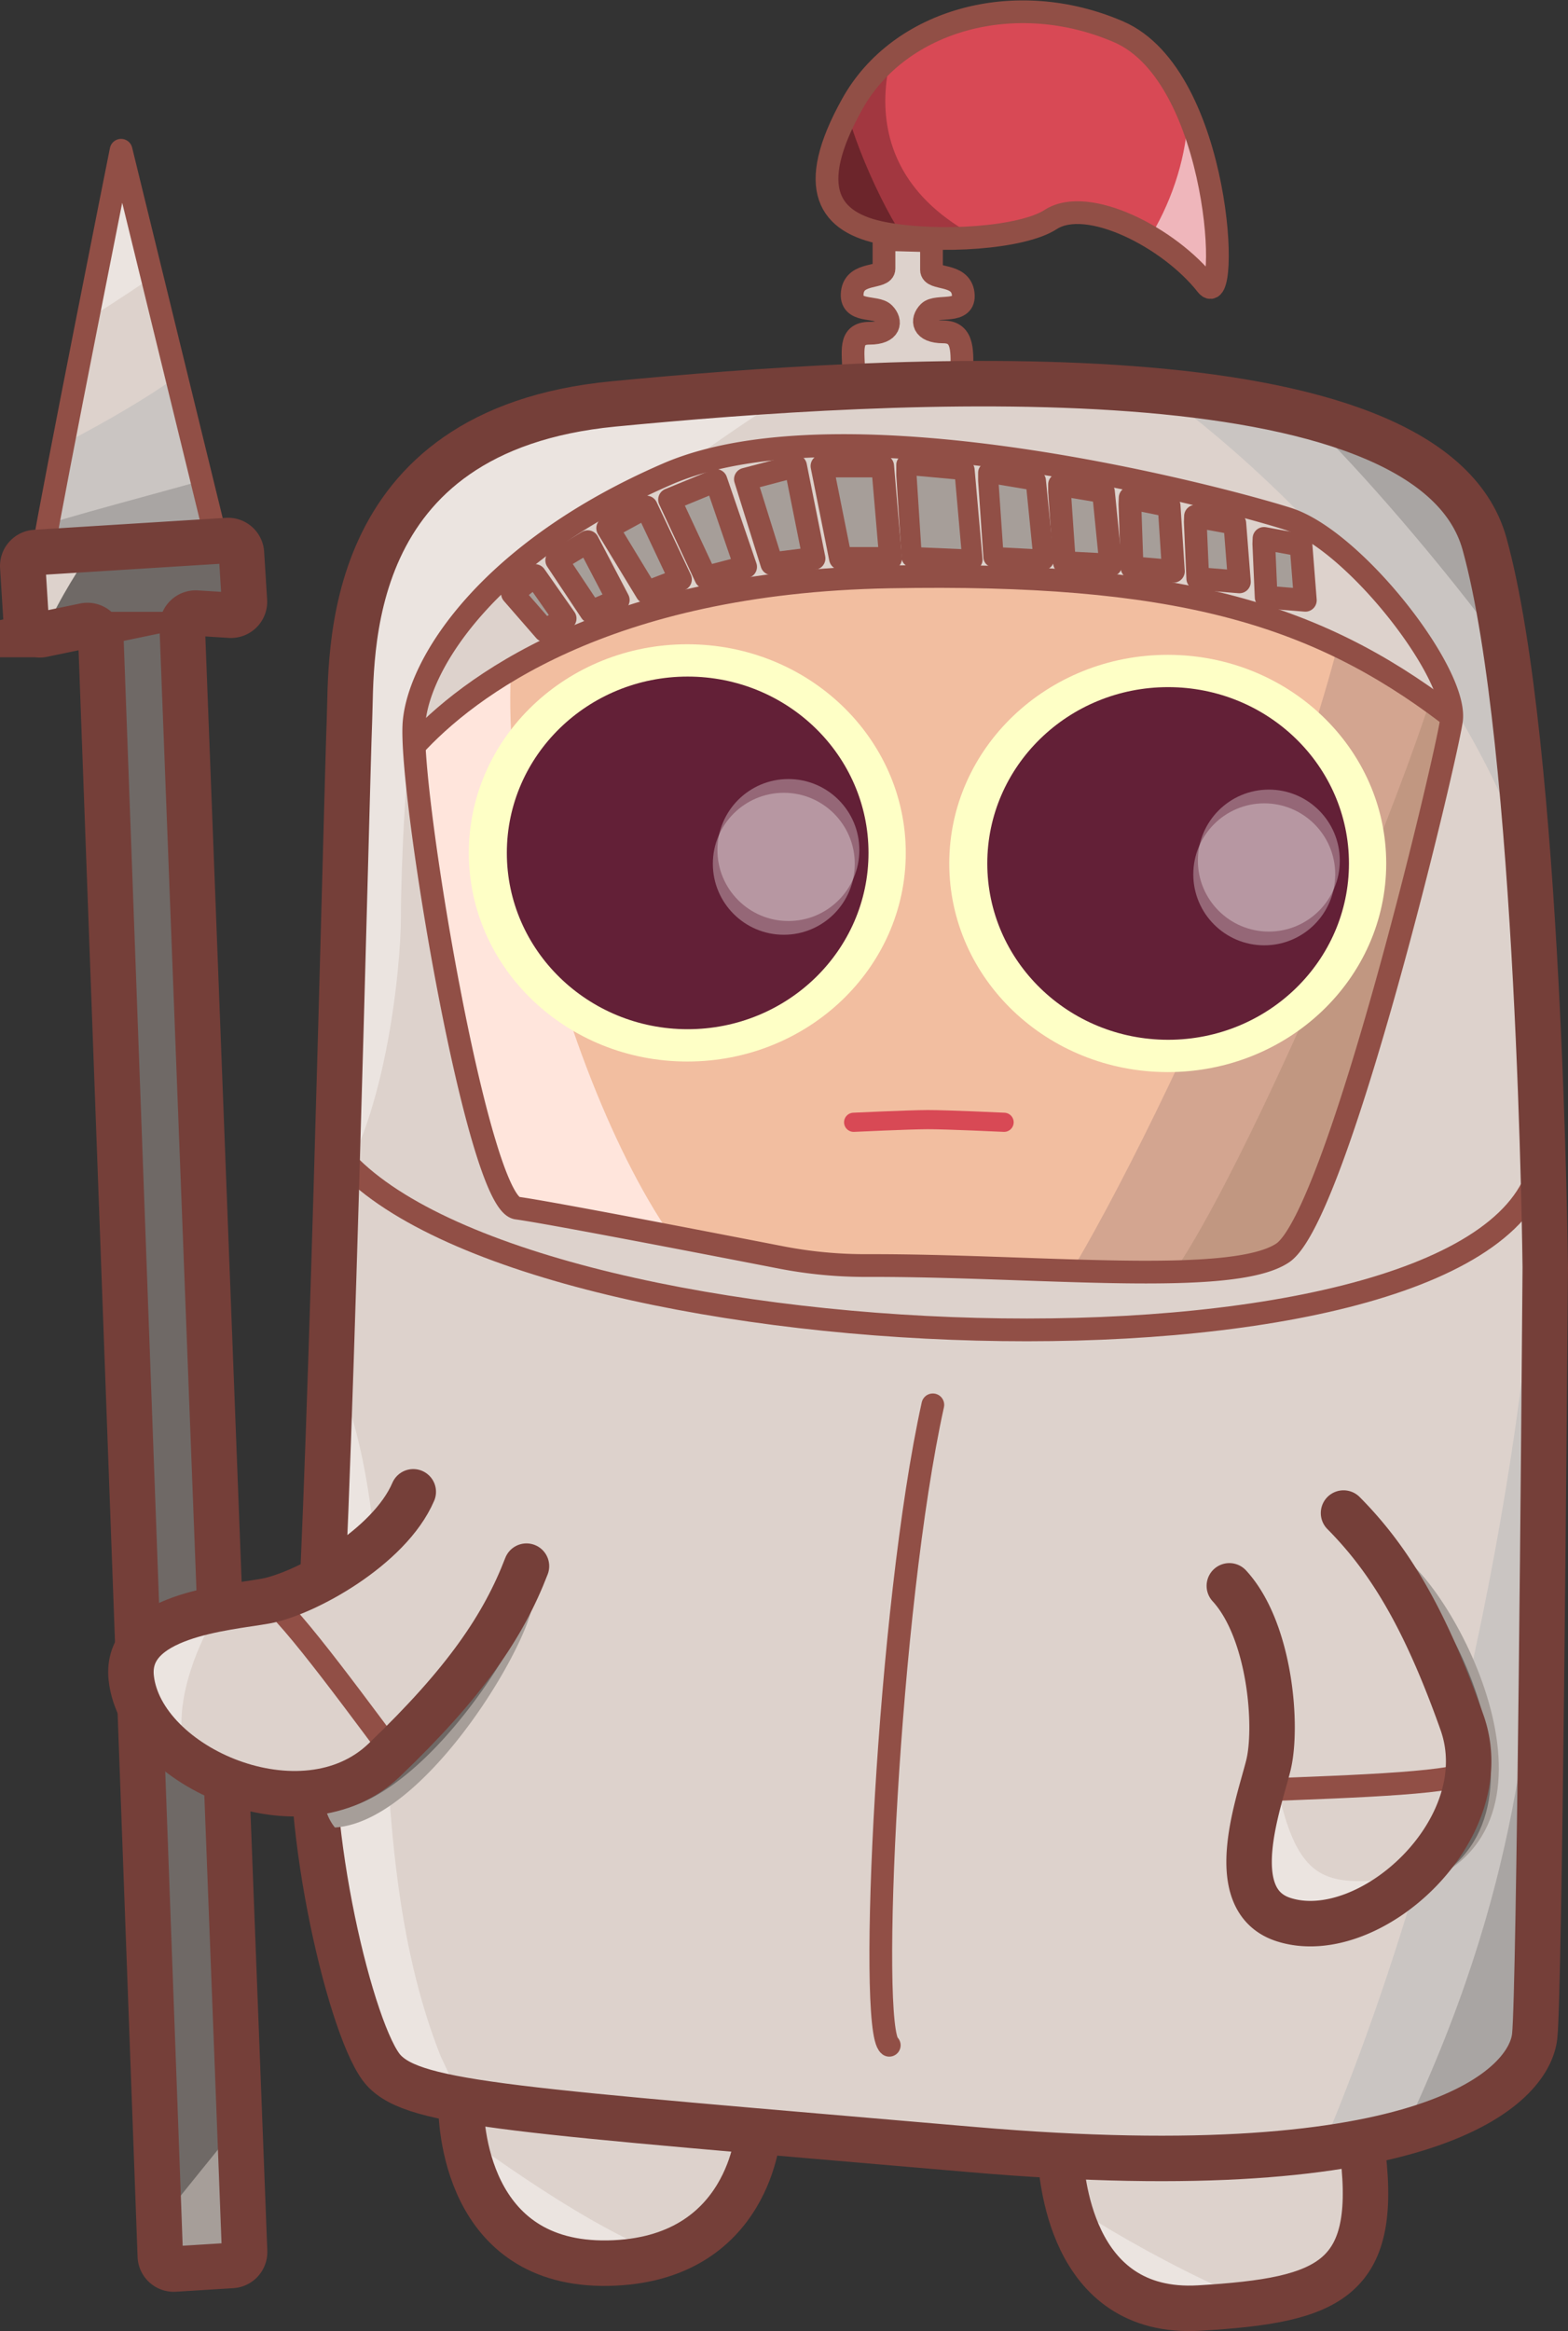 <svg xmlns="http://www.w3.org/2000/svg" xmlns:xlink="http://www.w3.org/1999/xlink" width="413.843" height="615.001" viewBox="0 0 413.843 615.001">
  <rect x="0" y="0" width="413.843" height="615.001" fill="#333333" stroke="none"/>
  <defs>
    <clipPath id="clip-path">
      <path id="Path_2604" data-name="Path 2604" d="M602.106,1786.431a18.993,18.993,0,0,0-1.487-6q.085-5.23.111-10.459c.206-.885.385-1.782.53-2.7,2.505-15.875,3.08-32.493,2.735-48.544-.167-7.744-1.061-15.387-1.6-23.1-.52-7.417.621-14.7.772-22.1a114.291,114.291,0,0,0-3.294-27.988,20.422,20.422,0,0,0,1.548-6.151c2.349-24.126-2.61-48.292-6.083-72.074q-.125-.97-.247-1.94-.246-1.986-.466-3.975c-.315-2.869-.587-5.743-.795-8.623-.42-5.807-.385-11.642-.906-17.441-1.195-13.323-5.691-24.941-11.892-36.709-3.19-6.054-11.163-9.008-17.726-7.253a12.271,12.271,0,0,0-3.627-1.2,16.225,16.225,0,0,0-3.758-1.671,103.808,103.808,0,0,0-17.022-3.543c-6.69-4.589-14.328-6.9-22.621-7.852-7.9-.908-15.694.2-23.58.705-2.239.144-4.487.244-6.732.2-.891-.016-1.8-.106-2.687-.105-.206,0-.38,0-.539,0-4.544-.93-9.067-2.074-13.643-2.838-9.264-1.545-18.531-1.715-27.894-1.825-17.64-.208-35.339-.242-52.873,1.956a317.482,317.482,0,0,0-53.124,11.6c-9.457,2.891-19.153,7.219-25.776,14.841a60.7,60.7,0,0,0-10.854,18.847,15.815,15.815,0,0,0-2.055,6.145q-.267.894-.517,1.793a14.841,14.841,0,0,0-.463,5.326,19.006,19.006,0,0,0-3.739,6.657c-1.253,3.783-1.169,7.962-1.325,11.918q-.438,11.1-.618,22.21-.35,21.52.266,43.043c.4,13.975,1.382,28.25-.784,42.138-.155,1-.348,2.234-.392,2.529-.27,1.779-.55,3.557-.824,5.336-.693,4.492-1.347,8.99-1.914,13.5a107.97,107.97,0,0,0-.86,21.372,18.656,18.656,0,0,0,1.072,4.976,39.864,39.864,0,0,0,.212,4.226c.107,1.006.247,1.978.434,2.918q-.56,4.017-1.059,8.04a10.8,10.8,0,0,0-.33,1.5c-.2,1.418-.352,2.809-.453,4.182l-.107-.015q-.2,1.889-.392,3.776a11.21,11.21,0,0,0-.024,2.026,439.785,439.785,0,0,0-2.205,58.92q.208,6.456.616,12.9a17.383,17.383,0,0,0-3.753,9.949,51.123,51.123,0,0,0,1.113,14.015c-.1,1.828-.24,3.655-.4,5.478-.532,6.154-1.172,12.3-.443,18.464.856,7.251,3.01,13.468,5.581,20.241,2.005,5.283,2.475,11.458,4.8,16.655-1.842,4.316-1.5,9.34.634,14.29,2.07,4.807,3.746,9.685,7.391,13.591,4.514,4.837,11.275,6.8,17.7,6.878.711.009,1.42-.023,2.128-.063a20.842,20.842,0,0,0,7.433,22.633,23.342,23.342,0,0,0,5.791,10.641c6.553,6.753,16.364,8.322,25.373,8.236,17.238-.164,34.427-9.239,39.247-26.762a15.064,15.064,0,0,0,.21-6.866c.735.075,1.471.146,2.205.229a11.157,11.157,0,0,0,4.336-.385,12.4,12.4,0,0,0,1.23.645,14.8,14.8,0,0,0,9.379,3.153c5-.158,9.992-.106,14.982.218,2.269.148,4.525.38,6.787.6l.64.06c1.1.172,2.195.329,3.289.513a139.954,139.954,0,0,0,17.4,2.3c4.789.2,9.593.221,14.385.294,1.4.022,2.792.031,4.188.045.085,1.086.2,2.161.367,3.218a17.246,17.246,0,0,0,2.223,8.561q.908,2.523,2.065,5c4.655,9.949,14.075,18.26,25.092,20.072a135.315,135.315,0,0,0,18.112,1.316c6.487.184,13.164-.695,18.81-4.124a24.369,24.369,0,0,0,11.8-19.854,21.841,21.841,0,0,0-.055-3.488c-.015-.125-.031-.233-.046-.332q.119-.5.264-.988c.757-1.031.821-1.2.646-1.058a17.273,17.273,0,0,0,3.9-14.8,47.264,47.264,0,0,0,4.883-1.735l.912-.242c1.642.028,3.289.048,4.931.066a38.76,38.76,0,0,0,10.783-1.242c9.7-2.74,14.852-10.019,17.89-19.135a67.012,67.012,0,0,0,3.855-18.539c.006-.1.008-.207.013-.311.007-.241.011-.482.014-.724.013-.8.008-1.6-.037-2.393a17.494,17.494,0,0,0-.544-3.408c2.167-7.181,1.708-14.658.4-22.235a8.429,8.429,0,0,0-.419-1.511,13.3,13.3,0,0,0,.51-4.26,17.189,17.189,0,0,0-1.975-7.284A270.391,270.391,0,0,0,602.106,1786.431Z" transform="translate(-279.265 -1473.162)" fill="#ddd2cc"/>
    </clipPath>
    <clipPath id="clip-path-2">
      <path id="Path_2610" data-name="Path 2610" d="M592.273,1590.3a9.383,9.383,0,0,0-.253-2.129c-.027-.157-.047-.313-.081-.471.049.227.087.4.119.555-.064-.325-.135-.706-.158-.917a16.908,16.908,0,0,0-.759-3.937,12.7,12.7,0,0,0-6.968-7.542,73.871,73.871,0,0,1-11.3-6.358,7.727,7.727,0,0,0-2.949-1.194c-1.576-1.141-3.17-2.207-4.685-3.221-6.245-4.182-13.336-7.471-20.815-8.559-3.851-.561-6.96-.867-10.737-2.281a17.588,17.588,0,0,0-8.743-1.131l-17.537-3.393c-7.049-1.364-14.268-3.172-21.48-3.245-5.944-.06-11.626,1.462-17.388,2.587a13.219,13.219,0,0,0-1.711-2c-3.585-3.458-8.439-3.882-13.109-3.243-5,.684-9.494,2.022-13.229,4.8-8.414-.042-16.834-.144-25.247-.058-9.194.093-18.429.995-27.062,4.325A126.99,126.99,0,0,0,374,1559.394a8.2,8.2,0,0,0-5.464-.054,168.262,168.262,0,0,0-39.81,20.278,12,12,0,0,0-4.8,7.276,9.2,9.2,0,0,0-2.039,1.519,9.867,9.867,0,0,0-.5,13.205q.123.488.215.984c-.141-.68.231,1.993.236,2.034.155,1.261.338,2.516.535,3.768-.018,7.783.654,15.345,3.218,22.7a11.725,11.725,0,0,0,.728,8.052l.709,1.6a85.49,85.49,0,0,0,2.624,12.917c.949,5.257,1.911,10.511,2.934,15.752.541,2.775,1.187,5.539,2,8.244a70.14,70.14,0,0,0,1.674,11.926,50.085,50.085,0,0,1,2.83,4.819,58.27,58.27,0,0,1,1.561,6.667c1.5,6.116,5.255,12.135,12.248,12.353a25.08,25.08,0,0,0,3.942-.477c-.391.063.827.029,1.512.01.217.1,1.156.326.968.2.861.39,1.7.95,2.554,1.34,2.93,1.343,5.6,1.14,8.62,1.407,2.052.182,4.087,1.219,6.055,1.846,4.716,1.5,9.908,1.878,14.785,2.649,4.642.734,9.281,1.5,13.932,2.179,2.763.4,5.533.789,8.309,1.1.9.1,1.8.183,2.695.27.994.775,1.991,1.547,3.084,2.244,5.627,3.586,12.11,1.488,18.186.477,3.73,1.986,7.82,1.128,12.119.515a73.056,73.056,0,0,1,10.454-.645c5.139.013,10.055.57,14.881-.038a101.2,101.2,0,0,0,10.813,1.432c7.183.77,14.077.058,21.233-.432,3.564-.244,6.946.927,10.6.619a23.625,23.625,0,0,0,5.083-1.044c.2.07.4.139.617.2a10.035,10.035,0,0,0,5.963-.3c6.215.305,12.547-.437,17.767-4.09,6.327-4.427,13.287-14.122,12.956-22.173a10.484,10.484,0,0,0-.211-1.641c.564-1.609,1.083-3.254,1.623-4.87q6.914-20.7,13.829-41.391a7.928,7.928,0,0,0,.306-1.327c1.541-3.863,2.967-7.744,2.769-11.99a37.14,37.14,0,0,0,5.391-14.286c.557-3.741.4-7.431,1.324-10.855,1-3.713.493-7.853,2.221-11.272,1.269-2.512,3.594-4.434,2.887-6.83A9.614,9.614,0,0,0,592.273,1590.3Zm-5.623,16.506c.685-1.684,1.05-1,0,0Z" transform="translate(-319.095 -1543.566)" fill="#f2bea0"/>
    </clipPath>
    <clipPath id="clip-path-3">
      <path id="Path_2616" data-name="Path 2616" d="M475,1371.028c1.366-9.317,7.012-18.626,14.224-24.607,9.229-7.654,19.47-11.135,31.2-12.756a11.965,11.965,0,0,1,6,1.147,11.3,11.3,0,0,1,2.1-.029c2.76.241,6.505-.514,9.314.442,1.736-.153,2.643,1.369,4.462,1.851,8.675,2.3,16.929,6.912,20.627,15.476a12.512,12.512,0,0,1,1.456,1.348,24.753,24.753,0,0,1,4.641,5.843,21,21,0,0,1,2.012,5.11c3.258,4.3,1.007,9.557,2.726,15.3,13.2,44.065-11.84,11.965-19.155,9.152a46.931,46.931,0,0,0-4.723-1.575c-.431-.115-2.387-.578-3.2-.794-1.234-.118-2.523-.095-3.72-.088-.839,0-6.279.528-2.037-.075a23.612,23.612,0,0,1-7.514.155c-.636.318-1.3.612-1.983.874l-6.209,2.372a12.243,12.243,0,0,1-6.327.518c-2.352.438-4.72.814-7.119,1.1a64.847,64.847,0,0,1-20.048-1.022c-.114-.022-.222-.054-.334-.079-.392.043-.788.084-1.2.123-4.8.462-9.535-2.535-12.335-6.129C474.555,1380.443,474.242,1376.192,475,1371.028Z" transform="translate(-474.657 -1333.604)" fill="#d84955"/>
    </clipPath>
    <clipPath id="clip-path-4">
      <path id="Path_2634" data-name="Path 2634" d="M176.423,1491.437c2.521-15.516,20.606-106,20.606-106l25.225,103.138Z" transform="translate(-176.423 -1385.437)" fill="#ddd2cc" stroke="#914f46" stroke-linecap="round" stroke-linejoin="round" stroke-width="6"/>
    </clipPath>
    <clipPath id="clip-path-5">
      <path id="Path_2639" data-name="Path 2639" d="M223.973,1988.29l-15.145.946a3.556,3.556,0,0,1-3.776-3.419l-15.679-426.758a3.556,3.556,0,0,0-4.275-3.351l-11.162,2.312a3.555,3.555,0,0,1-4.27-3.26l-.912-14.611a3.556,3.556,0,0,1,3.327-3.771l50.618-3.16a3.555,3.555,0,0,1,3.771,3.327l.787,12.6a3.556,3.556,0,0,1-3.769,3.771l-8.874-.551a3.556,3.556,0,0,0-3.773,3.686L227.3,1984.6A3.555,3.555,0,0,1,223.973,1988.29Z" transform="translate(-168.747 -1533.21)" fill="#6f6966" stroke="#753f39" stroke-miterlimit="10" stroke-width="12"/>
    </clipPath>
    <clipPath id="clip-path-6">
      <path id="Path_2668" data-name="Path 2668" d="M314.123,1913.043c-6.048,15.713-16.04,30.566-37.531,51.157s-64.11,2.05-66.776-21.581c-1.881-16.673,25.029-18.5,35.354-20.34s32.758-14.1,39.072-28.845" transform="translate(-209.721 -1893.435)" fill="#ddd2cc" stroke="#753f39" stroke-linecap="round" stroke-miterlimit="10" stroke-width="12"/>
    </clipPath>
    <clipPath id="clip-path-7">
      <path id="Path_2673" data-name="Path 2673" d="M655.962,1901.475a99.842,99.842,0,0,1,7.6,8.589c8.488,10.79,15.916,24.831,23.657,46.627,9.96,28.048-24.434,59.307-47.078,52.042-15.977-5.125-6.6-30.414-4.043-40.587s.582-35.659-10.274-47.466" transform="translate(-625.821 -1901.475)" fill="#ddd2cc" stroke="#753f39" stroke-linecap="round" stroke-miterlimit="10" stroke-width="12"/>
    </clipPath>
  </defs>
  <g id="Group_1204" data-name="Group 1204" transform="translate(6.002 3.111)">
    <g id="ridder_invulling" data-name="ridder invulling" transform="translate(77.001 0.415)">
      <g id="Group_884" data-name="Group 884" transform="translate(0 97.234)">
        <path id="Path_2595" data-name="Path 2595" d="M602.106,1786.431a18.993,18.993,0,0,0-1.487-6q.085-5.23.111-10.459c.206-.885.385-1.782.53-2.7,2.505-15.875,3.08-32.493,2.735-48.544-.167-7.744-1.061-15.387-1.6-23.1-.52-7.417.621-14.7.772-22.1a114.291,114.291,0,0,0-3.294-27.988,20.422,20.422,0,0,0,1.548-6.151c2.349-24.126-2.61-48.292-6.083-72.074q-.125-.97-.247-1.94-.246-1.986-.466-3.975c-.315-2.869-.587-5.743-.795-8.623-.42-5.807-.385-11.642-.906-17.441-1.195-13.323-5.691-24.941-11.892-36.709-3.19-6.054-11.163-9.008-17.726-7.253a12.271,12.271,0,0,0-3.627-1.2,16.225,16.225,0,0,0-3.758-1.671,103.808,103.808,0,0,0-17.022-3.543c-6.69-4.589-14.328-6.9-22.621-7.852-7.9-.908-15.694.2-23.58.705-2.239.144-4.487.244-6.732.2-.891-.016-1.8-.106-2.687-.105-.206,0-.38,0-.539,0-4.544-.93-9.067-2.074-13.643-2.838-9.264-1.545-18.531-1.715-27.894-1.825-17.64-.208-35.339-.242-52.873,1.956a317.482,317.482,0,0,0-53.124,11.6c-9.457,2.891-19.153,7.219-25.776,14.841a60.7,60.7,0,0,0-10.854,18.847,15.815,15.815,0,0,0-2.055,6.145q-.267.894-.517,1.793a14.841,14.841,0,0,0-.463,5.326,19.006,19.006,0,0,0-3.739,6.657c-1.253,3.783-1.169,7.962-1.325,11.918q-.438,11.1-.618,22.21-.35,21.52.266,43.043c.4,13.975,1.382,28.25-.784,42.138-.155,1-.348,2.234-.392,2.529-.27,1.779-.55,3.557-.824,5.336-.693,4.492-1.347,8.99-1.914,13.5a107.97,107.97,0,0,0-.86,21.372,18.656,18.656,0,0,0,1.072,4.976,39.864,39.864,0,0,0,.212,4.226c.107,1.006.247,1.978.434,2.918q-.56,4.017-1.059,8.04a10.8,10.8,0,0,0-.33,1.5c-.2,1.418-.352,2.809-.453,4.182l-.107-.015q-.2,1.889-.392,3.776a11.21,11.21,0,0,0-.024,2.026,439.785,439.785,0,0,0-2.205,58.92q.208,6.456.616,12.9a17.383,17.383,0,0,0-3.753,9.949,51.123,51.123,0,0,0,1.113,14.015c-.1,1.828-.24,3.655-.4,5.478-.532,6.154-1.172,12.3-.443,18.464.856,7.251,3.01,13.468,5.581,20.241,2.005,5.283,2.475,11.458,4.8,16.655-1.842,4.316-1.5,9.34.634,14.29,2.07,4.807,3.746,9.685,7.391,13.591,4.514,4.837,11.275,6.8,17.7,6.878.711.009,1.42-.023,2.128-.063a20.842,20.842,0,0,0,7.433,22.633,23.342,23.342,0,0,0,5.791,10.641c6.553,6.753,16.364,8.322,25.373,8.236,17.238-.164,34.427-9.239,39.247-26.762a15.064,15.064,0,0,0,.21-6.866c.735.075,1.471.146,2.205.229a11.157,11.157,0,0,0,4.336-.385,12.4,12.4,0,0,0,1.23.645,14.8,14.8,0,0,0,9.379,3.153c5-.158,9.992-.106,14.982.218,2.269.148,4.525.38,6.787.6l.64.06c1.1.172,2.195.329,3.289.513a139.954,139.954,0,0,0,17.4,2.3c4.789.2,9.593.221,14.385.294,1.4.022,2.792.031,4.188.045.085,1.086.2,2.161.367,3.218a17.246,17.246,0,0,0,2.223,8.561q.908,2.523,2.065,5c4.655,9.949,14.075,18.26,25.092,20.072a135.315,135.315,0,0,0,18.112,1.316c6.487.184,13.164-.695,18.81-4.124a24.369,24.369,0,0,0,11.8-19.854,21.841,21.841,0,0,0-.055-3.488c-.015-.125-.031-.233-.046-.332q.119-.5.264-.988c.757-1.031.821-1.2.646-1.058a17.273,17.273,0,0,0,3.9-14.8,47.264,47.264,0,0,0,4.883-1.735l.912-.242c1.642.028,3.289.048,4.931.066a38.76,38.76,0,0,0,10.783-1.242c9.7-2.74,14.852-10.019,17.89-19.135a67.012,67.012,0,0,0,3.855-18.539c.006-.1.008-.207.013-.311.007-.241.011-.482.014-.724.013-.8.008-1.6-.037-2.393a17.494,17.494,0,0,0-.544-3.408c2.167-7.181,1.708-14.658.4-22.235a8.429,8.429,0,0,0-.419-1.511,13.3,13.3,0,0,0,.51-4.26,17.189,17.189,0,0,0-1.975-7.284A270.391,270.391,0,0,0,602.106,1786.431Z" transform="translate(-279.265 -1473.162)" fill="#ddd2cc"/>
        <g id="Group_883" data-name="Group 883" clip-path="url(#clip-path)">
          <path id="Path_2596" data-name="Path 2596" d="M394.586,1462c-32.746,4.18-96.845,27.172-105.206,63.4s-5.574,160.248-5.574,160.248c15.328-18.115,19.508-61.312,19.508-74.55s1.393-43.894,3.484-51.558,4.877-22.3,22.3-38.32,42.408-25.438,42.408-25.438h0c7.06-3.825,25.872-18.456,32.839-21.243S394.586,1462,394.586,1462Z" transform="translate(-280.507 -1469.777)" fill="#ebe4e0"/>
          <path id="Path_2597" data-name="Path 2597" d="M305.513,2028.355c-23.689-59.919-6.875-133.528-27.823-180.679-30.748,30.412-19.554,175.8-19.554,175.8l39.714,20.9s18.458,7.139,13.061-4.443Z" transform="translate(-272.254 -1586.741)" fill="#ebe4e0"/>
          <path id="Path_2598" data-name="Path 2598" d="M341,2141c9.057,6.271,50.165,36.23,66.886,31.353s-42.5,10.451-44.591,9.057-20.205-13.935-20.205-13.935Z" transform="translate(-297.987 -1675.697)" fill="#ebe4e0"/>
          <path id="Path_2599" data-name="Path 2599" d="M560.048,2161.5c8.674,7.313,55.354,33.092,63.715,29.608s-27.172,20.9-27.172,20.9l-31.353-11.148L552,2186.235l8.048-24.731" transform="translate(-361.977 -1681.915)" fill="#ebe4e0"/>
          <path id="Path_2600" data-name="Path 2600" d="M571,1460c16.025,4.877,98.239,66.189,119.837,145.617,31.353-62.009-6.271-120.534-6.967-122.625s-66.189-19.508-66.189-19.508Z" transform="translate(-367.739 -1469.17)" fill="#cac5c2"/>
          <path id="Path_2601" data-name="Path 2601" d="M661,2033.081c45.287-107.3,57.132-227.831,56.435-248.733s32.05,183.937,32.05,183.937-10.451,55.738-11.844,56.435-20.205,32.746-20.205,32.746Z" transform="translate(-395.034 -1567.081)" fill="#cac5c2"/>
          <path id="Path_2602" data-name="Path 2602" d="M688.484,2072.606c33.443-68.976,33.443-114.96,38.32-149.1s19.508,95.452,19.508,95.452l-16.025,57.828L685,2072.606S688.1,2073.39,688.484,2072.606Z" transform="translate(-402.312 -1608)" fill="#a9a5a3"/>
          <path id="Path_2603" data-name="Path 2603" d="M646,1473.238c12.541,8.361,79.427,84.3,86.394,115.657s10.451-68.976,10.451-68.976l-29.959-44.591L673.172,1460Z" transform="translate(-390.485 -1469.17)" fill="#a9a5a3"/>
        </g>
      </g>
      <g id="Group_886" data-name="Group 886" transform="translate(27.751 146.287)">
        <path id="Path_2605" data-name="Path 2605" d="M592.273,1590.3a9.383,9.383,0,0,0-.253-2.129c-.027-.157-.047-.313-.081-.471.049.227.087.4.119.555-.064-.325-.135-.706-.158-.917a16.908,16.908,0,0,0-.759-3.937,12.7,12.7,0,0,0-6.968-7.542,73.871,73.871,0,0,1-11.3-6.358,7.727,7.727,0,0,0-2.949-1.194c-1.576-1.141-3.17-2.207-4.685-3.221-6.245-4.182-13.336-7.471-20.815-8.559-3.851-.561-6.96-.867-10.737-2.281a17.588,17.588,0,0,0-8.743-1.131l-17.537-3.393c-7.049-1.364-14.268-3.172-21.48-3.245-5.944-.06-11.626,1.462-17.388,2.587a13.219,13.219,0,0,0-1.711-2c-3.585-3.458-8.439-3.882-13.109-3.243-5,.684-9.494,2.022-13.229,4.8-8.414-.042-16.834-.144-25.247-.058-9.194.093-18.429.995-27.062,4.325A126.99,126.99,0,0,0,374,1559.394a8.2,8.2,0,0,0-5.464-.054,168.262,168.262,0,0,0-39.81,20.278,12,12,0,0,0-4.8,7.276,9.2,9.2,0,0,0-2.039,1.519,9.867,9.867,0,0,0-.5,13.205q.123.488.215.984c-.141-.68.231,1.993.236,2.034.155,1.261.338,2.516.535,3.768-.018,7.783.654,15.345,3.218,22.7a11.725,11.725,0,0,0,.728,8.052l.709,1.6a85.49,85.49,0,0,0,2.624,12.917c.949,5.257,1.911,10.511,2.934,15.752.541,2.775,1.187,5.539,2,8.244a70.14,70.14,0,0,0,1.674,11.926,50.085,50.085,0,0,1,2.83,4.819,58.27,58.27,0,0,1,1.561,6.667c1.5,6.116,5.255,12.135,12.248,12.353a25.08,25.08,0,0,0,3.942-.477c-.391.063.827.029,1.512.01.217.1,1.156.326.968.2.861.39,1.7.95,2.554,1.34,2.93,1.343,5.6,1.14,8.62,1.407,2.052.182,4.087,1.219,6.055,1.846,4.716,1.5,9.908,1.878,14.785,2.649,4.642.734,9.281,1.5,13.932,2.179,2.763.4,5.533.789,8.309,1.1.9.1,1.8.183,2.695.27.994.775,1.991,1.547,3.084,2.244,5.627,3.586,12.11,1.488,18.186.477,3.73,1.986,7.82,1.128,12.119.515a73.056,73.056,0,0,1,10.454-.645c5.139.013,10.055.57,14.881-.038a101.2,101.2,0,0,0,10.813,1.432c7.183.77,14.077.058,21.233-.432,3.564-.244,6.946.927,10.6.619a23.625,23.625,0,0,0,5.083-1.044c.2.07.4.139.617.2a10.035,10.035,0,0,0,5.963-.3c6.215.305,12.547-.437,17.767-4.09,6.327-4.427,13.287-14.122,12.956-22.173a10.484,10.484,0,0,0-.211-1.641c.564-1.609,1.083-3.254,1.623-4.87q6.914-20.7,13.829-41.391a7.928,7.928,0,0,0,.306-1.327c1.541-3.863,2.967-7.744,2.769-11.99a37.14,37.14,0,0,0,5.391-14.286c.557-3.741.4-7.431,1.324-10.855,1-3.713.493-7.853,2.221-11.272,1.269-2.512,3.594-4.434,2.887-6.83A9.614,9.614,0,0,0,592.273,1590.3Zm-5.623,16.506c.685-1.684,1.05-1,0,0Z" transform="translate(-319.095 -1543.566)" fill="#f2bea0"/>
        <g id="Group_885" data-name="Group 885" clip-path="url(#clip-path-2)">
          <path id="Path_2606" data-name="Path 2606" d="M380.722,1723.294c-32.05-34.836-64.1-145.617-43.2-187.42S279,1576.98,279,1576.98l7.585,66.45,43.277,71.5Z" transform="translate(-306.935 -1537.661)" fill="#ffe5dc"/>
          <path id="Path_2607" data-name="Path 2607" d="M555,1725.149c11.148-11.148,78.73-142.133,84.3-211.109s39.406,57.489,39.406,57.489l-11.537,106.94-48.771,41.8Z" transform="translate(-390.638 -1528.368)" fill="#d3a590"/>
          <path id="Path_2608" data-name="Path 2608" d="M595.574,1737.388c20.205-20.9,82.911-170,78.73-185.33S704.96,1607.8,704.96,1607.8l-22.3,67.583s-29.263,46.681-31.353,45.287S590,1737.388,590,1737.388Z" transform="translate(-401.252 -1545.484)" fill="#c19781"/>
          <path id="Path_2609" data-name="Path 2609" d="M346.574,1570.238,341,1565.361l5.574-8.361,6.271,10.451Z" transform="translate(-325.738 -1547.64)" fill="none" stroke="#753f39" stroke-miterlimit="10" stroke-width="1"/>
        </g>
      </g>
      <g id="Group_887" data-name="Group 887" transform="translate(40.732 166.446)">
        <ellipse id="Ellipse_385" data-name="Ellipse 385" cx="57.663" cy="55.042" rx="57.663" ry="55.042" transform="translate(0 0)" fill="#feffc6"/>
        <ellipse id="Ellipse_386" data-name="Ellipse 386" cx="47.727" cy="46.518" rx="47.727" ry="46.518" transform="translate(10.036 8.523)" fill="#632037"/>
        <ellipse id="Ellipse_387" data-name="Ellipse 387" cx="18.728" cy="18.728" rx="18.728" ry="18.728" transform="translate(64.408 39.182)" fill="#fff" opacity="0.32"/>
        <ellipse id="Ellipse_388" data-name="Ellipse 388" cx="18.728" cy="18.728" rx="18.728" ry="18.728" transform="translate(65.617 35.557)" fill="#fff" opacity="0.32"/>
      </g>
      <g id="Group_888" data-name="Group 888" transform="translate(167.537 169.233)">
        <ellipse id="Ellipse_389" data-name="Ellipse 389" cx="57.663" cy="55.042" rx="57.663" ry="55.042" transform="translate(0 0)" fill="#feffc6"/>
        <ellipse id="Ellipse_390" data-name="Ellipse 390" cx="47.727" cy="46.518" rx="47.727" ry="46.518" transform="translate(10.036 8.523)" fill="#632037"/>
        <ellipse id="Ellipse_391" data-name="Ellipse 391" cx="18.728" cy="18.728" rx="18.728" ry="18.728" transform="translate(64.408 39.182)" fill="#fff" opacity="0.32"/>
        <ellipse id="Ellipse_392" data-name="Ellipse 392" cx="18.728" cy="18.728" rx="18.728" ry="18.728" transform="translate(65.617 35.557)" fill="#fff" opacity="0.32"/>
      </g>
      <path id="Path_2611" data-name="Path 2611" d="M483.5,1753.2s14.582-.685,19.508-.7c5.1-.013,20.205.7,20.205.7" transform="translate(-341.203 -1460.642)" fill="none" stroke="#d84955" stroke-linecap="round" stroke-miterlimit="10" stroke-width="5.054"/>
      <g id="Group_890" data-name="Group 890" transform="translate(136.135 0)">
        <path id="Path_2612" data-name="Path 2612" d="M475,1371.028c1.366-9.317,7.012-18.626,14.224-24.607,9.229-7.654,19.47-11.135,31.2-12.756a11.965,11.965,0,0,1,6,1.147,11.3,11.3,0,0,1,2.1-.029c2.76.241,6.505-.514,9.314.442,1.736-.153,2.643,1.369,4.462,1.851,8.675,2.3,16.929,6.912,20.627,15.476a12.512,12.512,0,0,1,1.456,1.348,24.753,24.753,0,0,1,4.641,5.843,21,21,0,0,1,2.012,5.11c3.258,4.3,1.007,9.557,2.726,15.3,13.2,44.065-11.84,11.965-19.155,9.152a46.931,46.931,0,0,0-4.723-1.575c-.431-.115-2.387-.578-3.2-.794-1.234-.118-2.523-.095-3.72-.088-.839,0-6.279.528-2.037-.075a23.612,23.612,0,0,1-7.514.155c-.636.318-1.3.612-1.983.874l-6.209,2.372a12.243,12.243,0,0,1-6.327.518c-2.352.438-4.72.814-7.119,1.1a64.847,64.847,0,0,1-20.048-1.022c-.114-.022-.222-.054-.334-.079-.392.043-.788.084-1.2.123-4.8.462-9.535-2.535-12.335-6.129C474.555,1380.443,474.242,1376.192,475,1371.028Z" transform="translate(-474.657 -1333.604)" fill="#d84955"/>
        <g id="Group_889" data-name="Group 889" clip-path="url(#clip-path-3)">
          <path id="Path_2613" data-name="Path 2613" d="M583.714,1406.762c15.268-15.388,22.826-42.59,15.793-59.285s23.159,42.411,23.159,42.411l-6.172,25.107Z" transform="translate(-507.731 -1336.91)" fill="#efb6bb"/>
          <path id="Path_2614" data-name="Path 2614" d="M499.034,1388.886h0c-37.2-20.784-18.536-57.785-12.986-64.077s-43.787,27.345-43.787,27.345l-9.6,38.358,24.437,13.142,41.746-14.795" transform="translate(-461.92 -1330.699)" fill="#a23740"/>
          <path id="Path_2615" data-name="Path 2615" d="M487.4,1400.654c-6.157-8.091-17.4-33.13-16.742-42.19s-20.134,18.194-20.134,18.194l9.145,22.26,27.731,1.736" transform="translate(-467.338 -1340.584)" fill="#6c252b"/>
        </g>
      </g>
      <path id="Path_2617" data-name="Path 2617" d="M432.871,1529.781a24.655,24.655,0,0,0-1.419-2.673,31.084,31.084,0,0,0-2.856-6.062,2.353,2.353,0,0,0-.309-.4q-.294-.749-.559-1.513l-.641-1.972c-.01-.031-.026-.056-.038-.086l-.008-.056a2.9,2.9,0,0,0-.049-1.02l-.121-.516a2.149,2.149,0,0,0-1.446-1.583,2.1,2.1,0,0,0-2.586-.132l-.655.132a2.914,2.914,0,0,0-1.933.474,2.705,2.705,0,0,0-.742.671,3.236,3.236,0,0,1-.778.081,2.5,2.5,0,0,0-1.1,4.667,2.633,2.633,0,0,0,.133,2.01c1.042,2.306,2.2,4.539,3.452,6.722l1.356,3.239a2.626,2.626,0,0,0,1.536,1.5,2.429,2.429,0,0,0,2.317,1.714l1.046-.045a2.529,2.529,0,0,0,1.972-1,3.221,3.221,0,0,0,.468-.013,3.1,3.1,0,0,0,1.584-.653A2.55,2.55,0,0,0,432.871,1529.781Z" transform="translate(-320.849 -1388.127)" fill="#a69e99"/>
      <path id="Path_2618" data-name="Path 2618" d="M459.114,1527.057a18.437,18.437,0,0,0-1.085-3.921,3.016,3.016,0,0,0,.093-.567,24.92,24.92,0,0,0-2.01-12.189c-1.858-3.885-5.027-2.782-8.5-1.758-.044.013-.077.034-.119.048a2.446,2.446,0,0,0-3.093,2.919q.5,2.223,1.007,4.445a2.19,2.19,0,0,0,.294,1.8l.359.579a2.384,2.384,0,0,0,1.409,1.09c.056.125.109.252.166.378a1.98,1.98,0,0,0,.622.779q.09.222.179.444a1.975,1.975,0,0,0-.256,2.076c.726,1.92,1.2,5.065,2.8,6.533,1.49,1.371,4.015.6,5.781.432A2.493,2.493,0,0,0,459.114,1527.057Z" transform="translate(-329.323 -1386.387)" fill="#a69e99"/>
      <path id="Path_2619" data-name="Path 2619" d="M487.483,1510.091c-.7-4.71-4.428-4.035-8.061-3.748a2.648,2.648,0,0,0-1.587.626,2.98,2.98,0,0,0-.973-.721A2.474,2.474,0,0,0,473.28,1509l1.532,8.531c.477,2.658.588,5.991,1.532,8.531,1.348,3.629,7.017,3.581,10.279,4a2.442,2.442,0,0,0,2.439-2.439C488.544,1521.816,488.346,1515.859,487.483,1510.091Z" transform="translate(-338.089 -1385.875)" fill="#a69e99"/>
      <path id="Path_2620" data-name="Path 2620" d="M519.811,1524.657a78.089,78.089,0,0,1-.814-10.942c.07-2.391.675-5.372-1.426-7.151-2.185-1.85-5.951-1.218-8.6-1.269a2.3,2.3,0,0,0-1.6.625,2.4,2.4,0,0,0-2.36.506c-1.953,1.684-.9,4.927-.764,7.164.228,3.656-.145,7.4.144,11.028.408,5.117,9.411,6.105,13.252,4.759C519.942,1528.572,520.051,1526.818,519.811,1524.657Z" transform="translate(-347.373 -1385.653)" fill="#a69e99"/>
      <path id="Path_2621" data-name="Path 2621" d="M549.667,1526.667c-.449-1.163-.086-2.084-.11-3.242a15.342,15.342,0,0,0-.722-3.713c-.777-2.838-1.6-5.666-2.4-8.5a2.521,2.521,0,0,0-2.352-1.79,25.414,25.414,0,0,1-5.205-1.047c-2.443-.739-3.75,2.219-2.554,3.847.178,4.595-1.47,10.016.534,14.354a4.657,4.657,0,0,0,2.684,2.3,2.566,2.566,0,0,0,3.466,1.117,3.012,3.012,0,0,0,.564-.328c1.37.093,2.7.076,3.742.082A2.455,2.455,0,0,0,549.667,1526.667Z" transform="translate(-357.081 -1386.572)" fill="#a69e99"/>
      <path id="Path_2622" data-name="Path 2622" d="M573.962,1527.011q-.048-2.9-.1-5.795c-.037-2.222.742-5.963-1.6-7.265-1.932-1.077-3.678-.633-5.373.152a3.021,3.021,0,0,0-1.367-.856,2.377,2.377,0,0,0-4.2,1.533,19.558,19.558,0,0,0,.734,5.531,2.29,2.29,0,0,0,1.156,1.376c.191,2.615.409,5.227.689,7.835a2.481,2.481,0,0,0,2.439,2.439c2.246-.138,5.74,1.506,7.258-1.059C574.256,1529.808,573.982,1528.192,573.962,1527.011Z" transform="translate(-364.807 -1387.838)" fill="#a69e99"/>
      <path id="Path_2623" data-name="Path 2623" d="M597.753,1522.108a3.587,3.587,0,0,0-1.848-2.9c-.779-.387-1.975.029-2.732.013-.746-2.526-4.74-2.453-4.773.544,0,.014,0,.028,0,.042a2.5,2.5,0,0,0-.584,2.059,25.784,25.784,0,0,0,.859,3.764,2.3,2.3,0,0,0,.427.8,21.466,21.466,0,0,0,.287,7.38c.729,2.5,3.434,2.84,5.621,3.609a2.455,2.455,0,0,0,3.086-2.352C598,1530.879,598.47,1526.228,597.753,1522.108Z" transform="translate(-372.83 -1389.349)" fill="#a69e99"/>
      <path id="Path_2624" data-name="Path 2624" d="M624.942,1536.393a26.682,26.682,0,0,1-.686-6.247c.059-1.664.132-3.088-.883-4.518a2.631,2.631,0,0,0-3.488-.775,2.025,2.025,0,0,0-1.772-.383,2.593,2.593,0,0,0-4.5,1.483,22.494,22.494,0,0,0,.486,5.893,33.7,33.7,0,0,1,.352,5.451c.066,3.358,4.714,4.114,7.366,4.285C625.234,1541.8,625.465,1539.032,624.942,1536.393Z" transform="translate(-380.649 -1391.229)" fill="#a69e99"/>
      <path id="Path_2625" data-name="Path 2625" d="M648.437,1537.046c-.824-2.819-2.807-3.7-5.417-2.766-.842-1.574-3.2-2.168-4.242-.245a4.506,4.506,0,0,1-.572.921,2.612,2.612,0,0,0,.449,3.72,25.408,25.408,0,0,0,1.236,7.671,2.918,2.918,0,0,0,2.447,2.092,13.771,13.771,0,0,0,5-.032,2.447,2.447,0,0,0,1.7-1.7C649.808,1543.91,649.236,1539.782,648.437,1537.046Z" transform="translate(-387.942 -1394.022)" fill="#a69e99"/>
      <path id="Path_2626" data-name="Path 2626" d="M407.754,1537.358q-2.637-6.789-5.708-13.391a2.236,2.236,0,0,0-3.126-.916,2.717,2.717,0,0,0-.4.054,18.426,18.426,0,0,0-5.863,2.509,2.473,2.473,0,0,0,0,4.211c2.9,2.007,4.457,6.2,6.144,9.176,1.844,3.25,4.154,2.489,7.246,1.356C407.19,1539.94,408.263,1538.668,407.754,1537.358Z" transform="translate(-313.297 -1390.972)" fill="#a69e99"/>
      <path id="Path_2627" data-name="Path 2627" d="M386.16,1549.183q-1.727-4.008-3.535-7.979c-.83-1.818-1.474-4.663-3.671-5.222a2.264,2.264,0,0,0-2.485.863,2.556,2.556,0,0,0-2.191.653l-.155.138a2.493,2.493,0,0,0-.382,2.955,23.718,23.718,0,0,0,1.784,2.521c.7,1.072,1.3,2.2,1.975,3.284a25.6,25.6,0,0,0,4.83,5.743C384.5,1554.06,387.236,1551.681,386.16,1549.183Z" transform="translate(-307.824 -1394.953)" fill="#a69e99"/>
      <path id="Path_2628" data-name="Path 2628" d="M366.132,1554.367a3.091,3.091,0,0,0-1.91-.8,3.222,3.222,0,0,0-.567-.219,2.528,2.528,0,0,0-.284-.762c0-.024,0-.047,0-.071a3.2,3.2,0,0,0-3.625-3.176,3.146,3.146,0,0,0-1.146.418,3.2,3.2,0,0,0-2.357,2.2,2.323,2.323,0,0,0-.194.266,2.455,2.455,0,0,0,.875,3.336,4.9,4.9,0,0,0,1.373.361,3.665,3.665,0,0,0,.888.212,5.548,5.548,0,0,0,1.113,1.654c.04.088.077.177.125.262a3.925,3.925,0,0,0,.989,1.148,3.505,3.505,0,0,0,2.3,1.385,2.521,2.521,0,0,0,3-1.7,2.27,2.27,0,0,0,.061-.69A3.2,3.2,0,0,0,366.132,1554.367Z" transform="translate(-302.458 -1399.019)" fill="#a69e99"/>
      <path id="Path_2629" data-name="Path 2629" d="M504.627,1445.009c-1.012-.125-.576-1.09-1.653-.966,0-.132-.691-.562-.7-.7-.048-1.251-.23-.952-.7-2.09-.454-1.106-.5-1.011.7-2.09.456-.412.224-1.506.842-1.552a17.036,17.036,0,0,0,3.6.037,6.734,6.734,0,0,0,4.239-1,2.487,2.487,0,0,0,.493-3.83c-2.158-2.5-5.2-3.15-8.306-3.175a2.523,2.523,0,0,0,.236-1.117,15.851,15.851,0,0,0-.295-3.584l-.111-1.348a2.475,2.475,0,0,0-4.017-1.849c-1.276-.093-2.623.028-3.656-.01a2.465,2.465,0,0,0-2.351,1.79c-.489,1.959-.887,3.919-1.2,5.912a2.625,2.625,0,0,0-.006.734c-.711.077-1.274.109-1.362.118a11.124,11.124,0,0,0-4.179,1.29c-2.514,1.318-.48,6.116,2.142,5.494,2.441-.578-2.4.254,0,.7-.9,1.781,1.132-.489,2.09,1.393.167.355,1.226,1.735,1.393,2.09,1.637.947,2.329,1.742.7,1.393-.881.225,1.462,1.295.54,1.369a10.919,10.919,0,0,0-4.913,1.415,7.354,7.354,0,0,0-3.413,8.064,2.484,2.484,0,0,0,3,1.7,51.623,51.623,0,0,1,17.436-.932c2.485.3,6.578,1.019,6.379-3.374C511.335,1446.133,507.448,1445.358,504.627,1445.009Z" transform="translate(-341.517 -1360.159)" fill="#ddd2cc"/>
    </g>
    <g id="ridder_outline" data-name="ridder outline" transform="translate(0 0)">
      <g id="Group_892" data-name="Group 892" transform="translate(5.348 36.529)">
        <path id="Path_2630" data-name="Path 2630" d="M176.423,1491.437c2.521-15.516,20.606-106,20.606-106l25.225,103.138Z" transform="translate(-176.423 -1385.437)" fill="#ddd2cc"/>
        <g id="Group_891" data-name="Group 891" transform="translate(0)" clip-path="url(#clip-path-4)">
          <path id="Path_2631" data-name="Path 2631" d="M135.115,1434.026c77.337-39.714,78.034-64.8,107.993-39.714s-85-61.312-85-61.312L117,1422.878Z" transform="translate(-158.402 -1369.535)" fill="#ebe4e0"/>
          <path id="Path_2632" data-name="Path 2632" d="M150.271,1493.2c65.493-30.656,66.189-43.2,66.189-43.2l11.844,63.4L144,1539.878Z" transform="translate(-166.59 -1405.017)" fill="#cac5c2"/>
          <path id="Path_2633" data-name="Path 2633" d="M155.877,1522.667c14.631-6.967,81.517-21.6,80.124-25.779s-6.967,43.894-6.967,43.894L206.066,1560.8S151,1555.413,151,1549.143,155.877,1522.667,155.877,1522.667Z" transform="translate(-168.713 -1419.159)" fill="#a9a5a3"/>
        </g>
        <path id="Path_2635" data-name="Path 2635" d="M176.423,1491.437c2.521-15.516,20.606-106,20.606-106l25.225,103.138Z" transform="translate(-176.423 -1385.437)" fill="none" stroke="#914f46" stroke-linecap="round" stroke-linejoin="round" stroke-width="6"/>
      </g>
      <g id="Group_894" data-name="Group 894" transform="translate(0 139.487)">
        <path id="Path_2636" data-name="Path 2636" d="M223.973,1988.29l-15.145.946a3.556,3.556,0,0,1-3.776-3.419l-15.679-426.758a3.556,3.556,0,0,0-4.275-3.351l-11.162,2.312a3.555,3.555,0,0,1-4.27-3.26l-.912-14.611a3.556,3.556,0,0,1,3.327-3.771l50.618-3.16a3.555,3.555,0,0,1,3.771,3.327l.787,12.6a3.556,3.556,0,0,1-3.769,3.771l-8.874-.551a3.556,3.556,0,0,0-3.773,3.686L227.3,1984.6A3.555,3.555,0,0,1,223.973,1988.29Z" transform="translate(-168.747 -1533.21)" fill="#6f6966"/>
        <g id="Group_893" data-name="Group 893" transform="translate(0)" clip-path="url(#clip-path-5)">
          <path id="Path_2637" data-name="Path 2637" d="M156.374,1576.7c1.479-21.035,16.3-40.809,22.038-49.544s-36.42-1.915-36.42-1.915l-13.039,14.776Z" transform="translate(-156.678 -1530.025)" fill="#ddd2cc"/>
          <path id="Path_2638" data-name="Path 2638" d="M204.992,2165.372c34.988-43.371,44.072-54.41,44.072-54.41l6.734,40.767s35.635,45.244-10.3,36.245S204.992,2165.372,204.992,2165.372Z" transform="translate(-179.679 -1708.425)" fill="#a69e99"/>
        </g>
        <path id="Path_2640" data-name="Path 2640" d="M223.973,1988.29l-15.145.946a3.556,3.556,0,0,1-3.776-3.419l-15.679-426.758a3.556,3.556,0,0,0-4.275-3.351l-11.162,2.312a3.555,3.555,0,0,1-4.27-3.26l-.912-14.611a3.556,3.556,0,0,1,3.327-3.771l50.618-3.16a3.555,3.555,0,0,1,3.771,3.327l.787,12.6a3.556,3.556,0,0,1-3.769,3.771l-8.874-.551a3.556,3.556,0,0,0-3.773,3.686L227.3,1984.6A3.555,3.555,0,0,1,223.973,1988.29Z" transform="translate(-168.747 -1533.21)" fill="none" stroke="#753f39" stroke-miterlimit="10" stroke-width="12"/>
      </g>
      <path id="Path_2641" data-name="Path 2641" d="M511.893,1454.758c0-5.574.7-11.148-4.877-11.148s-5.922-3.135-3.832-5.225,9.754.7,9.057-4.877-8.361-3.484-8.361-6.271v-7.664l-12.541-.348v7.664c0,2.787-7.664.7-8.361,6.271s6.271,3.484,8.361,5.574,1.742,5.225-3.832,5.225-4.18,4.877-4.18,10.451" transform="translate(-264.029 -1359.155)" fill="none" stroke="#914f46" stroke-miterlimit="10" stroke-width="6"/>
      <path id="Path_2642" data-name="Path 2642" d="M573.612,1405.082c6.155,7.85,3.964-55.058-23.254-66.8s-57.842-3.257-70.3,19.087-6.148,31.377,8.494,34.106,36.394,1.2,43.88-3.655C542.166,1381.516,563.808,1392.579,573.612,1405.082Z" transform="translate(-261.144 -1333.008)" fill="none" stroke="#914f46" stroke-miterlimit="10" stroke-width="6"/>
      <path id="Path_2643" data-name="Path 2643" d="M288,1765c45.984,56.435,298.2,66.19,317.012,4.877" transform="translate(-204.913 -1464.018)" fill="none" stroke="#914f46" stroke-miterlimit="10" stroke-width="6"/>
      <path id="Path_2644" data-name="Path 2644" d="M603.927,1707s-.012,1.654-.036,4.664c-.225,29.208-1.488,186.083-2.751,198.085-1.393,13.238-27.172,40.41-148.4,29.959s-147.01-11.844-155.371-20.9-21.6-64.1-18.115-96.149,8.361-243.159,9.057-259.88-2.787-76.64,69.673-83.608S573.271,1463.148,587.9,1516.1,603.927,1707,603.927,1707Z" transform="translate(-202.086 -1375.714)" fill="none" stroke="#753f39" stroke-miterlimit="10" stroke-width="12"/>
      <path id="Path_2645" data-name="Path 2645" d="M561.689,2143.277c.565,3.964,1.958,42.284,36.795,40.194s47.881-7.312,42.752-43.719" transform="translate(-287.915 -1577.669)" fill="none" stroke="#753f39" stroke-miterlimit="10" stroke-width="12"/>
      <path id="Path_2646" data-name="Path 2646" d="M334.741,2123.623c-.171,6.185,1.222,43.808,38.845,43.112s39.634-34.809,39.634-34.809" transform="translate(-219.085 -1572.778)" fill="none" stroke="#753f39" stroke-miterlimit="10" stroke-width="12"/>
      <path id="Path_2647" data-name="Path 2647" d="M413.811,1711.45a117.118,117.118,0,0,0,22.738,2.138c44.088-.139,96.136,5.689,109.635-3.311,14.631-9.754,43.69-132.634,44.591-140.74,1.393-12.541-25.779-47.378-43.2-52.951s-117.051-32.05-163.731-11.844-65.493,49.468-66.886,65.493c-1.528,17.574,16.721,126.8,27.172,128.2C351.9,1699.467,393.135,1707.427,413.811,1711.45Z" transform="translate(-213.669 -1382.819)" fill="none" stroke="#914f46" stroke-miterlimit="10" stroke-width="6"/>
      <path id="Path_2648" data-name="Path 2648" d="M316.655,1591.806c14.175-15.595,50.4-43.464,125.652-44.858s112.085,9.385,147.314,36.045" transform="translate(-213.603 -1397.854)" fill="none" stroke="#914f46" stroke-miterlimit="10" stroke-width="6"/>
      <path id="Path_2649" data-name="Path 2649" d="M476.377,1529.386,471.5,1505h16.025l2.09,24.385Z" transform="translate(-260.563 -1385.168)" fill="none" stroke="#914f46" stroke-linejoin="round" stroke-width="6"/>
      <path id="Path_2650" data-name="Path 2650" d="M460.615,1529.386,455.738,1505l-13.238,3.484,6.967,22.3Z" transform="translate(-251.768 -1385.168)" fill="none" stroke="#914f46" stroke-linejoin="round" stroke-width="6"/>
      <path id="Path_2651" data-name="Path 2651" d="M433.843,1533.275l-7.815-22.785-12.262,5.045,9.553,20.51Z" transform="translate(-243.054 -1386.833)" fill="none" stroke="#914f46" stroke-linejoin="round" stroke-width="6"/>
      <path id="Path_2652" data-name="Path 2652" d="M409.543,1539.629l-9.01-19.1-10.2,5.58,10.305,16.951Z" transform="translate(-235.948 -1389.877)" fill="none" stroke="#914f46" stroke-linejoin="round" stroke-width="6"/>
      <path id="Path_2653" data-name="Path 2653" d="M387.267,1549.052l-8.05-15.392-8.192,4.931,9.042,13.581Z" transform="translate(-230.092 -1393.86)" fill="none" stroke="#914f46" stroke-linejoin="round" stroke-width="6"/>
      <path id="Path_2654" data-name="Path 2654" d="M368.16,1557.809l-7.94-11.331-5.964,4.736,8.537,9.8Z" transform="translate(-225.006 -1397.747)" fill="none" stroke="#914f46" stroke-linejoin="round" stroke-width="6"/>
      <path id="Path_2655" data-name="Path 2655" d="M503.5,1507.287l1.393,21.6,16.025.7-2.09-23.689L503.5,1504.5Z" transform="translate(-270.268 -1385.017)" fill="none" stroke="#914f46" stroke-linejoin="round" stroke-width="5.351"/>
      <path id="Path_2656" data-name="Path 2656" d="M534.5,1509.59l1.393,20.205,13.238.7-2.09-20.9L534.5,1507.5Z" transform="translate(-279.669 -1385.926)" fill="none" stroke="#914f46" stroke-linejoin="round" stroke-width="5.351"/>
      <path id="Path_2657" data-name="Path 2657" d="M561.5,1513.932l1.288,18.675,12.235.644-1.932-19.318L561.5,1512Z" transform="translate(-287.857 -1387.291)" fill="none" stroke="#914f46" stroke-linejoin="round" stroke-width="6"/>
      <path id="Path_2658" data-name="Path 2658" d="M588.157,1518.8l.581,16.7,10.9.947-1.136-17.3-10.285-2.077Z" transform="translate(-295.942 -1388.831)" fill="none" stroke="#914f46" stroke-linejoin="round" stroke-width="6"/>
      <path id="Path_2659" data-name="Path 2659" d="M612.925,1525.538l.652,14.911,10.99.888-1.213-15.443L612.977,1524Z" transform="translate(-303.453 -1390.93)" fill="none" stroke="#914f46" stroke-linejoin="round" stroke-width="6"/>
      <path id="Path_2660" data-name="Path 2660" d="M638.881,1533.867l.614,14.04,10.348.836L648.7,1534.2l-9.769-1.783Z" transform="translate(-311.325 -1393.483)" fill="none" stroke="#914f46" stroke-linejoin="round" stroke-width="6"/>
      <path id="Path_2661" data-name="Path 2661" d="M337.32,1931c6.271,2.787-25.082,60.68-51.558,62.389a12.787,12.787,0,0,1-2.787-9.025" transform="translate(-203.372 -1514.361)" fill="#a69e99"/>
      <path id="Path_2662" data-name="Path 2662" d="M336.6,1931.437c1.9,5.966-27.363,56.195-53.838,57.9a12.787,12.787,0,0,1-2.787-9.025" transform="translate(-202.462 -1514.494)" fill="#6f6966"/>
      <path id="Path_2663" data-name="Path 2663" d="M683.774,1915c13.238,2.787,50.164,66.886,13.238,86.395s-6.708.249-6.708.249" transform="translate(-323.389 -1509.509)" fill="#a69e99"/>
      <path id="Path_2664" data-name="Path 2664" d="M680.774,1917c13.238,2.787,50.164,66.886,13.238,86.395s-6.708.249-6.708.249" transform="translate(-322.479 -1510.115)" fill="#6f6966"/>
      <g id="Group_896" data-name="Group 896" transform="translate(28.548 390.466)">
        <path id="Path_2665" data-name="Path 2665" d="M314.123,1913.043c-6.048,15.713-16.04,30.566-37.531,51.157s-64.11,2.05-66.776-21.581c-1.881-16.673,25.029-18.5,35.354-20.34s32.758-14.1,39.072-28.845" transform="translate(-209.721 -1893.435)" fill="#ddd2cc"/>
        <g id="Group_895" data-name="Group 895" transform="translate(0)" clip-path="url(#clip-path-6)">
          <path id="Path_2666" data-name="Path 2666" d="M234.013,1918.3c-12.639,13.218-27.09,42.736-14.348,57.525s-21.868-8.24-21.868-8.24l-15.59-35.508s23.368-17.833,24.826-17.284S234.013,1918.3,234.013,1918.3Z" transform="translate(-201.377 -1899.908)" fill="#ebe4e0"/>
          <path id="Path_2667" data-name="Path 2667" d="M294.371,1975.1c-14.573-19.533-32.635-44.062-35.251-41.968" transform="translate(-224.702 -1905.437)" fill="none" stroke="#914f46" stroke-miterlimit="10" stroke-width="6"/>
        </g>
        <path id="Path_2669" data-name="Path 2669" d="M314.123,1913.043c-6.048,15.713-16.04,30.566-37.531,51.157s-64.11,2.05-66.776-21.581c-1.881-16.673,25.029-18.5,35.354-20.34s32.758-14.1,39.072-28.845" transform="translate(-209.721 -1893.435)" fill="none" stroke="#753f39" stroke-linecap="round" stroke-miterlimit="10" stroke-width="12"/>
      </g>
      <g id="Group_898" data-name="Group 898" transform="translate(318.457 396.068)">
        <path id="Path_2670" data-name="Path 2670" d="M655.962,1901.475a99.842,99.842,0,0,1,7.6,8.589c8.488,10.79,15.916,24.831,23.657,46.627,9.96,28.048-24.434,59.307-47.078,52.042-15.977-5.125-6.6-30.414-4.043-40.587s.582-35.659-10.274-47.466" transform="translate(-625.821 -1901.475)" fill="#ddd2cc"/>
        <g id="Group_897" data-name="Group 897" clip-path="url(#clip-path-7)">
          <path id="Path_2671" data-name="Path 2671" d="M679.283,2017.123c-32.176,2.083-41.233,9.747-48.2-29.966S606,1985.763,606,1985.763s6.271,34.14,4.18,38.32,2.787,11.844,2.787,11.844l38.32,12.541Z" transform="translate(-619.81 -1921.995)" fill="#ebe4e0"/>
          <path id="Path_2672" data-name="Path 2672" d="M638.047,2004.055c24.353-.936,54.8-1.917,54.556-5.258" transform="translate(-629.529 -1930.99)" fill="none" stroke="#914f46" stroke-miterlimit="10" stroke-width="6"/>
        </g>
        <path id="Path_2674" data-name="Path 2674" d="M655.962,1901.475a99.842,99.842,0,0,1,7.6,8.589c8.488,10.79,15.916,24.831,23.657,46.627,9.96,28.048-24.434,59.307-47.078,52.042-15.977-5.125-6.6-30.414-4.043-40.587s.582-35.659-10.274-47.466" transform="translate(-625.821 -1901.475)" fill="none" stroke="#753f39" stroke-linecap="round" stroke-miterlimit="10" stroke-width="12"/>
      </g>
      <path id="Path_2675" data-name="Path 2675" d="M507.523,1860.5c-11.844,53.648-17.07,164.777-11.5,168.957" transform="translate(-267.323 -1492.981)" fill="none" stroke="#914f46" stroke-linecap="round" stroke-miterlimit="10" stroke-width="6"/>
    </g>
  </g>
</svg>
